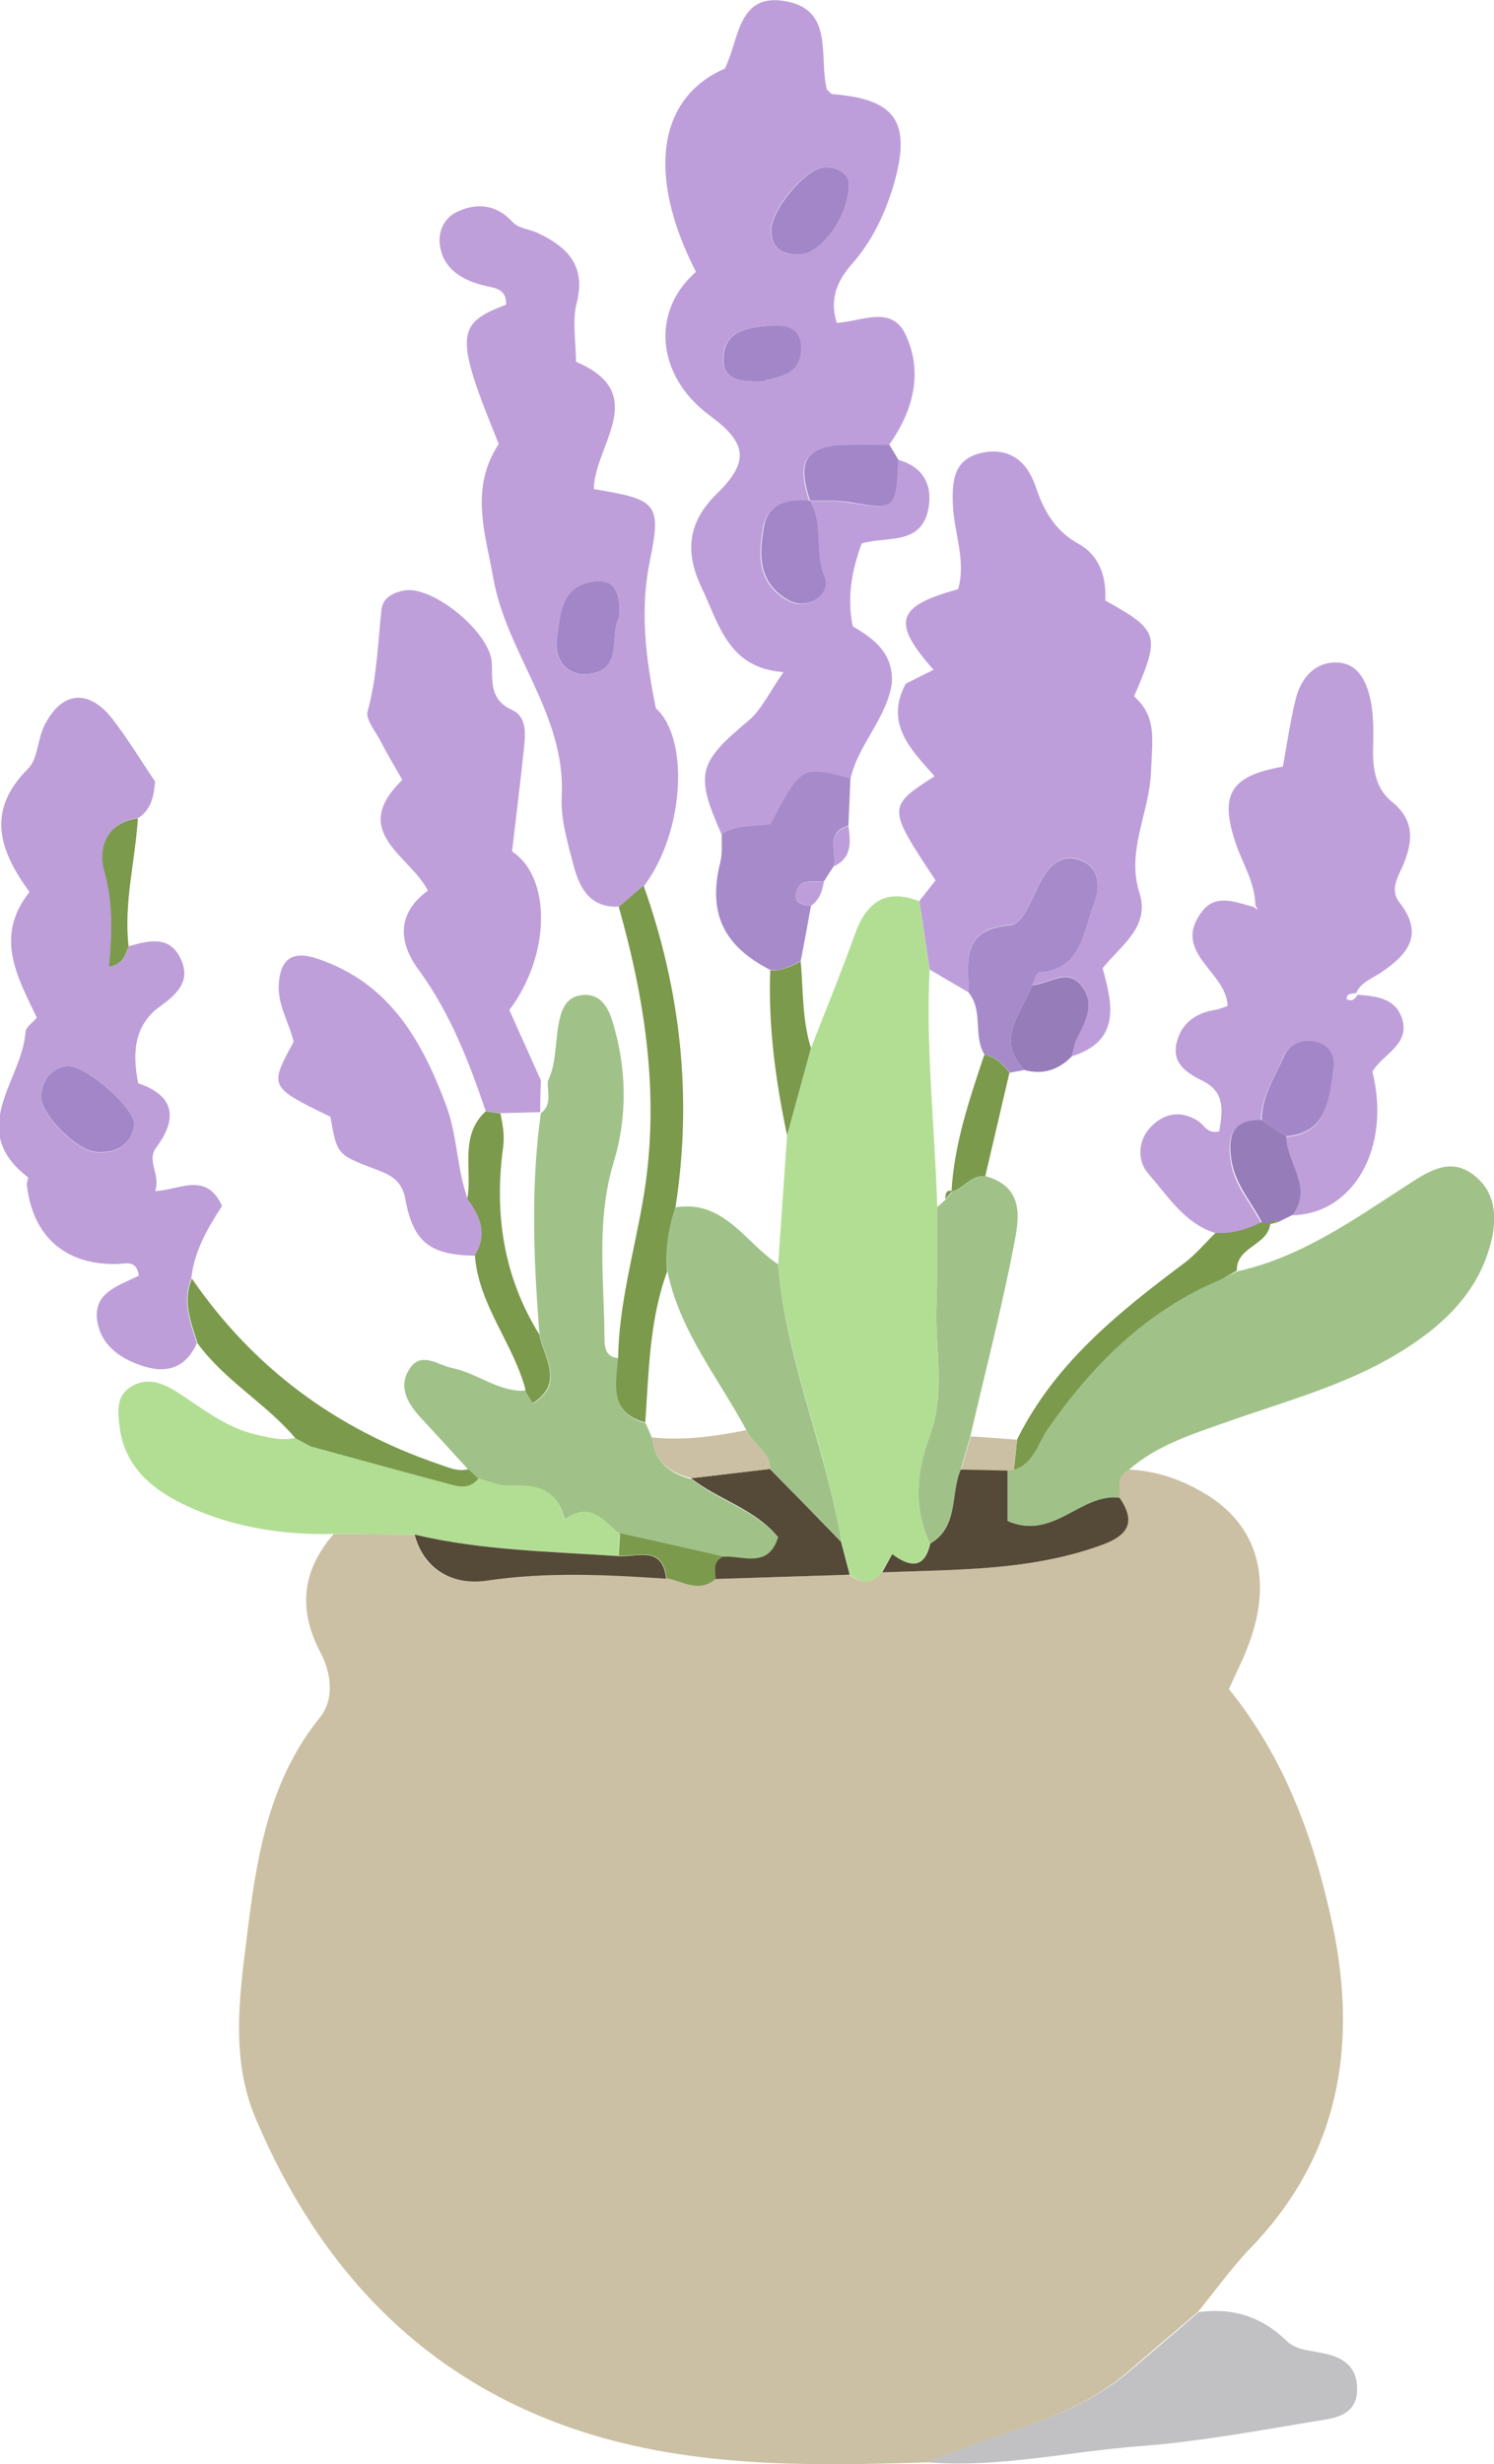 <?xml version="1.0" encoding="utf-8"?>
<!-- Generator: Adobe Illustrator 26.1.0, SVG Export Plug-In . SVG Version: 6.00 Build 0)  -->
<svg version="1.0" id="Layer_1" xmlns="http://www.w3.org/2000/svg" xmlns:xlink="http://www.w3.org/1999/xlink" x="0px" y="0px"
	 viewBox="0 0 450.8 743.1" style="enable-background:new 0 0 450.8 743.1;" xml:space="preserve">
<style type="text/css">
	.st0{fill:#CBC0A3;}
	.st1{fill:#BE9EDA;}
	.st2{fill:#BF9FDA;}
	.st3{fill:#B2DE94;}
	.st4{fill:#BD9ED8;}
	.st5{fill:#A0C289;}
	.st6{opacity:0.46;fill:#78767A;}
	.st7{fill:#7B9A4C;}
	.st8{fill:#A68ACA;}
	.st9{fill:#977CBA;}
	.st10{fill:#A286C8;}
	.st11{fill:#554937;}
</style>
<g>
	<path class="st0" d="M280.1,742.6c-35.4,1.1-70.8,1.7-104.9-9.4c-47.7-15.6-78.9-49.1-98.1-94.4c-8-19-4.5-39.1-2.1-58.8
		c2.8-22.1,6.8-43.8,21.5-62c4.5-5.5,3.4-13.6,0.3-19.4c-7-13.3-5.7-24.9,3.9-36c8.1,0.1,16.2,0.1,24.3,0.2
		c2.3,9.6,10.4,15.5,21.7,13.8c18.1-2.6,36.1-1.8,54.2-0.6c5,0.7,9.9,4.5,14.9,0.2c13.5-0.4,27-0.9,40.5-1.3
		c3.4,2.8,6.7,2.9,9.6-0.7c22.4-0.9,45-0.4,66.6-8.4c8.1-3,9.9-7.1,5-14.1c0.3-3.1-1.1-6.7,2.9-8.5c8.6,0.3,16.4,3.1,23.6,7.5
		c15.5,9.5,20,25.6,12.9,44.9c-1.6,4.4-3.8,8.7-6.1,13.8c16.9,20.8,25.8,45.4,31.3,71.2c7.6,36.3,2.1,69.5-24.7,97.3
		c-5.8,6-10.6,12.8-15.9,19.3c-6.9,5.9-13.8,11.7-20.6,17.6C323.5,730.1,300.5,733.5,280.1,742.6z"/>
	<path class="st1" d="M270.9,138.6c7.3,2.1,10.5,7.1,9.3,14.5c-2,11.6-12.6,8.5-20.2,10.8c-2.9,8-4.5,16-2.7,25
		c6.4,3.7,12.4,8.2,11.8,17.2c-1.6,10.7-10.2,18.4-12.5,28.9c-14.8-3.9-14.8-3.9-24.1,13.8c-4.9,0.8-10.2,0-14.7,3
		c-8.2-18.5-7.2-21.7,8.1-34.5c3.8-3.2,6-8.1,10.5-14.6c-16.7-1.2-19.4-14.4-24.8-25.7c-5.1-10.8-3.9-19.7,4.7-28.1
		c9.9-9.7,9.2-15.3-2.3-23.7c-15.9-11.8-17.7-31.3-4-43.2c-14.9-29.1-11.6-52.5,8.7-61.3c4.4-8.5,3.7-23.1,18.5-20.3
		c14.6,2.7,9.8,16.8,12.3,26.6c0.6,0.5,1.2,1.4,1.8,1.4c19,1.5,23.8,8.4,18.4,27.2c-2.6,8.8-6.5,17.1-12.7,24.1
		c-4.4,5-6.8,10.6-4.5,17.7c7.5-0.5,16.5-5.4,20.7,3.4c5.5,11.6,2.3,23.2-5,33.5c-4.4,0-8.7-0.1-13.1,0
		c-12.1,0.4-14.9,4.6-10.9,16.8c-6.4-0.5-12.6,0.5-13.9,7.9c-1.4,7.8-1.9,16,6.2,21.4c2.9,1.9,5.9,2.4,8.9,0.8
		c2.8-1.4,4.3-4.4,3.2-7c-3.2-7.4-0.1-16-4.5-23.1c3.9,0.1,7.8-0.2,11.6,0.4C270.2,153.8,270.2,153.9,270.9,138.6z M256.1,54.8
		c-0.2-2.2-2.8-4.5-7.6-4.3c-5.5,0.3-16.1,12.9-15.9,19.1c0.2,5.8,3.9,7.3,8.8,7.1C247.8,76.4,256.6,64.9,256.1,54.8z M230.2,115
		c3.8-1.6,11.6-1.2,11.4-10.2c-0.1-6.7-5.6-7-10.5-6.5c-6,0.6-12.5,1.7-12.9,9.5C218,114.5,223.1,115.2,230.2,115z"/>
	<path class="st1" d="M273.3,206.2c2.8-1.4,5.5-2.8,8.4-4.2c-12.8-14.4-11.3-19.2,7.4-24.3c2.5-8.7-1.3-17.1-1.6-25.8
		c-0.2-6.7,0.2-13.2,8.2-15.2c8.5-2.1,14.1,2.2,16.7,9.8c2.5,7.4,5.8,13.5,13,17.5c6.4,3.5,8.5,10.1,8.1,17.1
		c16.3,9.1,16.7,10.4,8.7,28.9c7.1,6.3,5.4,13.5,5.1,22.9c-0.5,12.2-7.5,23.8-3.5,36.3c3.3,10.3-5.4,15.7-11.1,22.8
		c3,10.8,5.6,22-9.4,26.6c0.5-1.9,0.8-3.9,1.7-5.6c2.6-5,5.4-10.3,1.6-15.5c-4.4-6.1-10.1-0.7-15.2-0.5c0.7-1.3,1.3-3.8,2.1-3.9
		c12.8-0.9,13.2-12.2,16.5-20.4c1.7-4.3,2.5-10.8-3.8-13.3c-5.9-2.3-9.7,1.6-12.3,6.5c-2.6,4.9-4.8,12.7-9.3,13.1
		c-14.8,1.2-12.4,11.1-12.3,20.3c-3.9-2.3-7.9-4.6-11.8-6.9c-1-6.9-2.1-13.8-3.1-20.7c1.7-2.1,3.3-4.2,4.9-6.2
		c-14.6-22-14.6-22.2-0.3-31.4C275,226.2,266.8,218.3,273.3,206.2z"/>
	<path class="st2" d="M366.8,371.9c-9.4-2.9-14.3-11.1-20.2-17.8c-3.5-3.9-3.4-10.1,0.7-14.3c3.9-4,8.8-5.1,14.1-1.8
		c1.9,1.2,2.9,4.1,6.5,3.2c0.9-5.7,2-11.7-4.8-15.1c-5-2.5-9.5-5.3-8.1-11.5c1.4-6,5.8-9.2,12-10.1c1.1-0.2,2.2-0.7,3.4-1.1
		c-0.1-10.3-17.2-16.1-7.7-28.5c4.2-5.5,10.1-2.8,15.5-1.4c0.5,0.3,0.9,0.6,1.4,0.9c-0.3-0.5-0.6-1-0.8-1.4
		c-0.1-6.6-3.6-12.1-5.7-18c-5.3-15.2-2.1-21,14-23.8c1.2-6.6,2.2-13.6,3.9-20.5c1.6-6.2,5.7-11.1,12.4-10.9
		c6.6,0.2,9.1,6.1,10.2,11.6c1,5,0.8,10.3,0.7,15.4c0,5.8,1.1,11.3,5.7,15c6.4,5.2,6.5,11,3.8,18.1c-1.5,3.9-4.8,8.1-1.5,12.3
		c7.7,9.9,2.2,15.9-5.9,21.3c-2.6,1.7-5.8,2.8-7.2,6c-1.1,0.3-2.8-0.2-2.9,1.8c1.7,0.9,2.6,0,3.3-1.3c5.3,0.4,11,0.9,13.2,6.5
		c3.3,8.4-5.6,11.3-8.7,16.7c5.7,22.7-5.5,42.8-24,43.3c6-8.5-2.1-15.7-2.1-23.6c12.5-1.1,12.8-11,14.1-20c0.5-3.7-0.6-7.2-4.9-8.4
		c-4.5-1.2-8.4,0.6-10.1,4.5c-2.6,6.1-6.6,11.9-6.6,19c-9-0.3-10.3,5.1-9.1,12.4c1.1,7.1,6,12.4,9.2,18.5
		C376.3,370.8,371.8,372.3,366.8,371.9z"/>
	<path class="st3" d="M277.4,271.8c1,6.9,2.1,13.8,3.1,20.7c-1.2,23.9,1.6,47.6,2.3,71.5c0,9.9,0.3,19.8-0.2,29.7
		c-0.5,13,2.7,26.4-1.9,38.9c-4.2,11.3-5.2,21.9-0.1,32.9c-1.8,8-6.4,7-11.5,3.2c-1.1,2.1-2.1,3.8-3,5.5c-3,3.7-6.2,3.6-9.6,0.7
		c-0.9-3.3-1.7-6.6-2.6-9.9c-4.6-28.3-16.7-54.9-19.1-83.7c0.9-13,1.8-26,2.7-38.9c2.4-8.8,4.8-17.5,7.2-26.3
		c4.4-11.3,9-22.5,13.1-33.9C261.2,272.4,266.9,267.7,277.4,271.8z"/>
	<path class="st2" d="M186.8,273.4c-8.7,0.5-11.9-5.5-13.7-12.3c-1.8-6.9-4-14.1-3.6-21.1c1.2-24.7-16.8-43.1-20.7-65.9
		c-2.3-13-7.2-26.8,1.7-40.2c-13.3-32.6-13.1-36.3,2.2-42c0.2-5.1-3.6-5-7.1-5.9c-6.4-1.7-12-5-12.9-12.3c-0.5-4.1,1.5-8.2,5.4-9.9
		c5.9-2.7,11.7-2.1,16.4,3c2,2.2,5,2.2,7.4,3.3c8.9,4.1,15.1,9.7,12.1,21.3c-1.4,5.5-0.2,11.7-0.2,17.7c22.7,9.6,5.5,25.2,5.4,38.4
		c18.4,3.1,20.6,3.9,17,21.1c-3.2,15.3-1.4,29.6,1.7,45c10.1,9,8.7,37.2-3.5,53.5C191.8,269.2,189.3,271.3,186.8,273.4z
		 M186.9,186.1c0.2-6.3-0.7-11.5-7.2-10.8c-10.4,1.1-10.7,10.3-11.7,17.8c-0.8,5.8,3,10.7,8.9,10.2
		C188.7,202.5,183.6,191.2,186.9,186.1z"/>
	<path class="st4" d="M38.8,285.4c5.9-1.7,12.2-3.4,15.6,3.5c3.3,6.6-0.6,10.7-6.1,14.6c-7.7,5.5-8.5,13.8-6.6,23.2
		c10.4,3.5,12.4,10.1,5.4,19.4c-3,4,1.5,8.2-0.3,13.1c7.2-0.2,15.4-6.1,20.2,4.5c-4.3,6.6-8.4,13.6-9.3,21.9
		c-2.8,6.8-0.3,13.1,1.7,19.5c-3.1,6.9-8.4,9.2-15.5,7.1c-7.3-2.1-13.6-6.4-14.6-14.2c-1.1-8.4,7-10.4,12.6-13.3
		c-0.7-4.8-3.9-3.6-6.4-3.5c-15.8,0.4-25.7-8.3-27.4-24c-0.1-0.7,0.6-2,0.3-2.2c-18.7-14.3-1.7-29.2-0.7-43.7c0.1-1.6,2.3-3,3.4-4.4
		C5.2,294.5-1.8,282.5,8.9,269c-8.9-12.2-13.4-24.3-0.4-37.2c3-3,2.8-9,5-13.2c5.2-10.2,13.3-10.9,20.4-1.8
		c4.6,5.9,8.5,12.4,12.9,18.9c-0.4,4-0.9,8.3-5.1,11c-9.8,1.3-12,9.3-10.1,16c2.7,9.6,2.3,18.9,1.4,28.7
		C37.3,290.8,37.9,287.9,38.8,285.4z M20.6,321.5c-4.6,0.5-7.9,3.5-8.2,9.1c-0.4,5.3,10.6,16.4,16.5,16.9c5.9,0.5,10.3-1.8,11.6-7.8
		C41.4,335.1,27.2,321.9,20.6,321.5z"/>
	<path class="st5" d="M373.6,383.3l-0.2,0.1c19-4.2,34.7-15.3,50.6-25.6c6.5-4.2,13.3-9.1,20.6-3.5c7.7,5.8,7.1,15.1,4.5,23.1
		c-4.4,13.9-15,23.3-27,30.6c-16.1,9.8-34.3,14.6-51.8,20.8c-10.4,3.7-21,6.9-29.6,14.4c-4,1.8-2.6,5.4-2.9,8.5
		c-11.6-1.5-19.9,13.1-33.8,7c0-5.2,0-10.2,0-15.2l0.9-0.2l0.9,0c6-1.9,7.2-8,10.2-12.3c13.7-19.6,30-36,52.5-45.2"/>
	<path class="st5" d="M141.2,443.1c-4.7-5.2-9.5-10.4-14.2-15.5c-4-4.3-7-9.4-3.4-14.8c3.5-5.4,8.5-1.1,12.9-0.2
		c7.6,1.5,13.9,7.3,22.2,6.8c0,0-0.3,0-0.3,0c0.8,1.3,1.6,2.6,2.4,3.9c9.7-6,3.5-13.6,2-20.8c-1.8-22.3-2.7-44.6,0.4-66.8l-0.1,0.1
		c3.6-2.6,2-6.3,2.2-9.7c2.5-5.2,2.2-10.9,3.1-16.3c0.7-4.2,1.8-9.2,7.3-9.7c5.4-0.6,7.8,3.7,9.1,7.9c4.3,14,4.6,28.7,0.4,42.4
		c-5.4,17.8-2.9,35.4-2.8,53.2c0,2.9,0.4,5.7,4.2,6c-0.6,7.9-2.9,16.6,8.2,19.6c0.7,1.5,1.3,3,2,4.6c0.8,7.1,5.4,10.7,11.9,12.3
		c8.2,6.5,19.1,9.1,26.3,17.8c-3,9.7-10.8,5.4-16.8,5.9c-10.3-2.3-20.7-4.6-31-7c-4.8-3.4-8.3-10.1-16.8-4.3
		c-2.3-10.2-9.3-10.4-16.9-10.2c-3,0.1-6.1-1.4-9.1-2.2C143.2,444.9,142.2,444,141.2,443.1z"/>
	<path class="st2" d="M146.6,335.2c-5.1-15-10.7-29.6-20.2-42.6c-6-8.1-7-16.9,2.7-24c-5.3-10.6-24-17.6-7.7-33.4
		c-2.2-3.8-4.6-7.9-6.8-12.1c-1.5-2.8-4.3-6.2-3.7-8.5c2.8-10.1,3.1-20.4,4.2-30.7c0.4-3.7,3.6-5.2,6.8-5.8
		c8.6-1.7,26.3,12.8,26.5,22c0.2,5.6-0.6,11,6.1,14c4.2,1.9,4.1,6.6,3.7,10.6c-1.1,10.6-2.4,21.2-3.7,32.1
		c11.7,7.5,11.9,30.9-0.8,47.8c3,6.8,6.3,14,9.5,21.2c-0.1,3.2-0.2,6.5-0.2,9.7c0,0,0.1-0.1,0.1-0.1c-4,0.1-8,0.2-12,0.3
		C149.6,335.6,148.1,335.4,146.6,335.2z"/>
	<path class="st3" d="M93.6,436.1c14.3,3.9,28.7,7.9,43.1,11.7c2.6,0.7,5.6,0.7,7.5-2c3,0.8,6.1,2.2,9.1,2.2
		c7.6-0.2,14.6,0,16.9,10.2c8.5-5.8,12.1,0.9,16.8,4.3c-0.1,2.3-0.3,4.5-0.4,6.8c-20.6-1.4-41.3-1.7-61.5-6.5
		c-8.1-0.1-16.2-0.1-24.3-0.2c-15.2,0.4-30.1-1.9-43.9-8.2c-10.3-4.7-19.2-11.5-20.8-24c-0.5-4.2-1.2-9.1,3.1-12
		c4.5-3,9.1-1.7,13.4,0.9c8,5,15.3,11.3,24.9,13.4c3.9,0.9,7.7,1.9,11.7,0.9c0,0-0.2-0.1-0.2-0.1"/>
	<path class="st2" d="M143.4,378.7c-13.5-0.2-18.7-3.9-21.1-17.1c-1.1-6.1-5.1-7.5-9.6-9.2c-11-4.2-11-4.3-13-15.6
		c-18.5-9-18.5-9-11.1-22.6c-1.3-5.7-4.8-11-4.5-17.1c0.4-7.9,4.1-10.6,11.9-7.9c21.4,7.3,31.2,24.3,38.6,44.1
		c3.5,9.4,3.2,19.3,6.6,28.5C145,366.9,147.3,372.3,143.4,378.7z"/>
	<path class="st6" d="M280.1,742.6c20.4-9.1,43.3-12.5,61-27.7c6.9-5.9,13.8-11.7,20.6-17.6c10.1-1.4,18.9,1.3,26.2,8.4
		c3.2,3.1,7,3.1,10.9,3.9c5.6,1.1,10.6,3.4,10.7,10.7c0.1,7.2-5.2,8.7-10.2,9.5c-18.4,3-36.7,6.5-55.2,7.9
		C322.8,739.3,301.7,744.3,280.1,742.6z"/>
	<path class="st5" d="M234.8,381.3c2.3,28.8,14.4,55.4,19.1,83.7c-7.2-7.3-14.4-14.7-21.5-22c0-5.3-5.4-7.4-7.2-11.7
		c-8.4-15.7-20.1-29.8-23.8-47.9c-0.7-6.6,0.3-13,2.5-19.3C218.5,361.8,224.9,374.8,234.8,381.3z"/>
	<path class="st5" d="M280.6,465.5c-5.1-11-4.1-21.6,0.1-32.9c4.6-12.5,1.4-25.9,1.9-38.9c0.4-9.9,0.1-19.8,0.2-29.7
		c0.8-0.7,1.7-1.4,2.5-2.2c0.7-0.8,1.4-1.6,2.2-2.5l-0.3,0.1c3.7-0.9,5.9-5.1,10.2-4.7c12.2,3.5,10,13.3,8.4,21.5
		c-3.7,19.1-8.6,37.9-13,56.9c-1,3.4-1.9,6.7-2.9,10.1C286.7,450.6,289.4,460.4,280.6,465.5z"/>
	<path class="st7" d="M203.8,364.2c-2.1,6.3-3.1,12.7-2.5,19.3c-5.4,14.7-5.5,30.2-6.6,45.5c-11.1-3-8.8-11.7-8.2-19.6
		c0.3-16,4.7-31.3,7.4-46.8c5.4-30.3,1.1-59.9-7.2-89.1c2.5-2.1,5-4.3,7.5-6.4C205.4,298.6,209,331,203.8,364.2z"/>
	<path class="st8" d="M244.7,273.2c-1,5.5-2,11.1-3.1,16.6c-2.9,1.6-5.8,3.1-9.2,2.7c-14.3-7.3-18.9-17.4-15-32.7
		c0.6-2.6,0.3-5.4,0.4-8.2c4.5-3,9.8-2.2,14.7-3c9.3-17.7,9.3-17.7,24.1-13.8c-0.2,4.7-0.4,9.5-0.6,14.2c-7.1,2-3.5,7.9-4.4,12.2
		c-1,1.5-2,3-2.9,4.5c-3.1,0.7-7.6-1.3-8.5,3.6C239.5,272.3,242.2,273,244.7,273.2z"/>
	<path class="st8" d="M292.3,299.4c-0.1-9.2-2.5-19.1,12.3-20.3c4.4-0.4,6.7-8.2,9.3-13.1c2.6-4.9,6.3-8.8,12.3-6.5
		c6.3,2.5,5.5,9,3.8,13.3c-3.3,8.2-3.6,19.5-16.5,20.4c-0.8,0.1-1.4,2.5-2.1,3.9c-3,8.3-11.3,16.2-2.3,25.6c-1.5,0.3-3,0.5-4.4,0.8
		c-2-2.6-4.2-4.8-7.6-5.4C293.5,312.3,296.8,304.9,292.3,299.4z"/>
	<path class="st7" d="M88.9,433.6c0,0,0.2,0.1,0.2,0.1c-8.9-10.5-21.4-17.4-29.5-28.6c-2-6.4-4.6-12.7-1.7-19.5
		c18.5,26.9,43.4,45.3,74.3,55.9c3,1,5.8,2.4,9.1,1.6c1,0.9,2,1.8,3,2.8c-2,2.7-4.9,2.7-7.5,2c-14.4-3.8-28.7-7.8-43.1-11.7"/>
	<path class="st7" d="M158.3,419.2c0,0,0.3,0,0.3,0c-3.7-14.1-14.2-25.6-15.3-40.6c3.9-6.3,1.7-11.8-2.3-17
		c1.6-8.8-2.5-18.9,5.5-26.4c1.5,0.2,3,0.4,4.5,0.6c0.7,3.4,1.3,6.5,0.8,10.3c-2.7,19.9,0.1,38.9,10.9,56.3c1.4,7.1,7.7,14.7-2,20.8
		"/>
	<path class="st7" d="M368.6,385.8c-22.5,9.3-38.8,25.6-52.5,45.2c-3,4.4-4.2,10.4-10.2,12.3c0.4-3.1,0.7-6.1,1-9.2
		c11.4-23,30.7-38.4,50.6-53.3c3.4-2.6,6.2-6,9.3-9c5,0.4,9.5-1.1,13.9-3.2c0.9,0.1,1.8,0.3,2.6,0.4c-0.7,6.7-10.3,6.9-10.1,14.2
		c0,0,0.2-0.1,0.2-0.1"/>
	<path class="st9" d="M309.1,322.7c-9-9.4-0.7-17.3,2.3-25.6c5.1-0.2,10.8-5.6,15.2,0.5c3.8,5.2,1,10.5-1.6,15.5
		c-0.9,1.7-1.1,3.7-1.7,5.6C319.3,322.7,314.6,324.2,309.1,322.7z"/>
	<path class="st10" d="M244.4,151c-4-12.2-1.3-16.4,10.9-16.8c4.4-0.1,8.7,0,13.1,0c0.9,1.5,1.8,2.9,2.6,4.4
		c-0.7,15.3-0.7,15.2-15,12.8C252.1,150.8,248.2,151.1,244.4,151C244.3,151,244.4,151,244.4,151z"/>
	<path class="st9" d="M383.4,369.1c-0.9-0.1-1.8-0.3-2.6-0.4c-3.2-6.1-8-11.4-9.2-18.5c-1.2-7.3,0-12.7,9.1-12.4
		c2.5,1.6,4.9,3.3,7.4,4.9c0,7.9,8.1,15.1,2.1,23.6c-1.5,0.8-3.1,1.5-4.6,2.3c-1.1-1-1.9-0.6-2.4,0.6
		C383.1,369.2,383.4,369.1,383.4,369.1z"/>
	<path class="st7" d="M232.4,292.6c3.4,0.3,6.3-1.1,9.2-2.7c0.8,8.7,0.4,17.6,3.1,26.2c-2.4,8.8-4.8,17.5-7.2,26.3
		C234,325.9,231.8,309.4,232.4,292.6z"/>
	<path class="st7" d="M297,318.1c3.4,0.6,5.6,2.8,7.6,5.4c-2.4,10.4-4.9,20.8-7.3,31.2c-4.3-0.4-6.5,3.8-10.2,4.7
		C287.9,345,292.5,331.6,297,318.1z"/>
	<path class="st7" d="M38.8,285.4c-1,2.5-1.5,5.4-5.9,6.1c0.9-9.7,1.3-19.1-1.4-28.7c-1.9-6.7,0.3-14.7,10.1-16
		C40.8,259.7,37.3,272.4,38.8,285.4z"/>
	<path class="st0" d="M306.9,434.2c-0.3,3.1-0.7,6.1-1,9.2c0,0-0.9,0-0.9,0s-0.9,0.2-0.9,0.2c-4.7-0.1-9.4-0.2-14.1-0.3
		c1-3.4,1.9-6.7,2.9-10.1C297.5,433.5,302.2,433.8,306.9,434.2z"/>
	<path class="st7" d="M383.1,369.2c0.6-1.2,1.3-1.6,2.4-0.6C384.8,368.8,383.9,369,383.1,369.2z"/>
	<path class="st11" d="M289.9,443.2c4.7,0.1,9.4,0.2,14.1,0.3c0,5,0,10,0,15.2c13.9,6.1,22.1-8.5,33.8-7c4.8,7,3,11.1-5,14.1
		c-21.6,8-44.2,7.5-66.6,8.4c0.9-1.7,1.9-3.4,3-5.5c5.1,3.8,9.7,4.8,11.5-3.2C289.4,460.4,286.7,450.6,289.9,443.2z"/>
	<path class="st11" d="M232.3,443c7.2,7.3,14.4,14.7,21.5,22c0.9,3.3,1.7,6.6,2.6,9.9c-13.5,0.4-27,0.9-40.5,1.3
		c-0.2-2.5-0.9-5.2,2.1-6.7c6-0.5,13.8,3.8,16.8-5.9c-7.2-8.7-18.1-11.3-26.3-17.8C216.5,444.9,224.4,443.9,232.3,443z"/>
	<path class="st11" d="M125.1,462.8c20.2,4.8,40.9,5.1,61.5,6.5c5.7,0.4,13.3-3.4,14.4,6.8c-18.1-1.2-36.1-2.1-54.2,0.6
		C135.5,478.3,127.5,472.3,125.1,462.8z"/>
	<path class="st7" d="M201.1,476c-1.1-10.2-8.8-6.4-14.4-6.8c0.1-2.3,0.3-4.5,0.4-6.8c10.3,2.3,20.7,4.6,31,7
		c-3,1.5-2.4,4.2-2.1,6.7C210.9,480.6,206,476.8,201.1,476z"/>
	<path class="st10" d="M244.3,151c4.3,7.1,1.3,15.7,4.5,23.1c1.1,2.6-0.4,5.6-3.2,7c-3.1,1.6-6,1.1-8.9-0.8
		c-8.1-5.4-7.6-13.6-6.2-21.4C231.7,151.5,238,150.5,244.3,151C244.4,151,244.3,151,244.3,151z"/>
	<path class="st10" d="M256.1,54.8c0.5,10.1-8.3,21.6-14.6,21.9c-5,0.2-8.7-1.4-8.8-7.1c-0.2-6.1,10.4-18.8,15.9-19.1
		C253.3,50.3,255.9,52.7,256.1,54.8z"/>
	<path class="st10" d="M230.2,115c-7.2,0.2-12.2-0.5-11.9-7.2c0.4-7.8,6.8-8.9,12.9-9.5c4.9-0.5,10.4-0.2,10.5,6.5
		C241.8,113.8,234.1,113.4,230.2,115z"/>
	<path class="st10" d="M388.1,342.7c-2.5-1.6-4.9-3.3-7.4-4.9c0-7.1,3.9-12.9,6.6-19c1.6-3.8,5.5-5.7,10.1-4.5
		c4.3,1.2,5.5,4.7,4.9,8.4C400.9,331.7,400.5,341.6,388.1,342.7z"/>
	<path class="st10" d="M186.9,186.1c-3.3,5.1,1.8,16.4-10,17.2c-5.9,0.4-9.6-4.4-8.9-10.2c1-7.6,1.2-16.7,11.7-17.8
		C186.2,174.6,187.1,179.8,186.9,186.1z"/>
	<path class="st10" d="M20.6,321.5c6.5,0.4,20.8,13.6,19.9,18.1c-1.2,6-5.7,8.3-11.6,7.8c-5.9-0.5-16.9-11.6-16.5-16.9
		C12.8,325,16,322,20.6,321.5z"/>
	<path class="st0" d="M196.7,433.5c9.6,1,19.1-0.3,28.5-2.2c1.8,4.3,7.2,6.3,7.2,11.7c-7.9,0.9-15.8,1.9-23.8,2.8
		C202,444.2,197.5,440.7,196.7,433.5z"/>
	<path class="st7" d="M285.2,361.7c0.2-1.3-0.1-3,2.2-2.5C286.6,360.1,285.9,360.9,285.2,361.7z"/>
	<path class="st1" d="M244.7,273.2c-2.4-0.2-5.1-1-4.6-3.9c1-4.9,5.5-2.8,8.5-3.6C248.2,268.8,247.2,271.4,244.7,273.2z"/>
	<path class="st1" d="M251.6,261.3c0.8-4.3-2.7-10.1,4.4-12.2C256.7,254,257.1,258.7,251.6,261.3z"/>
</g>
</svg>

